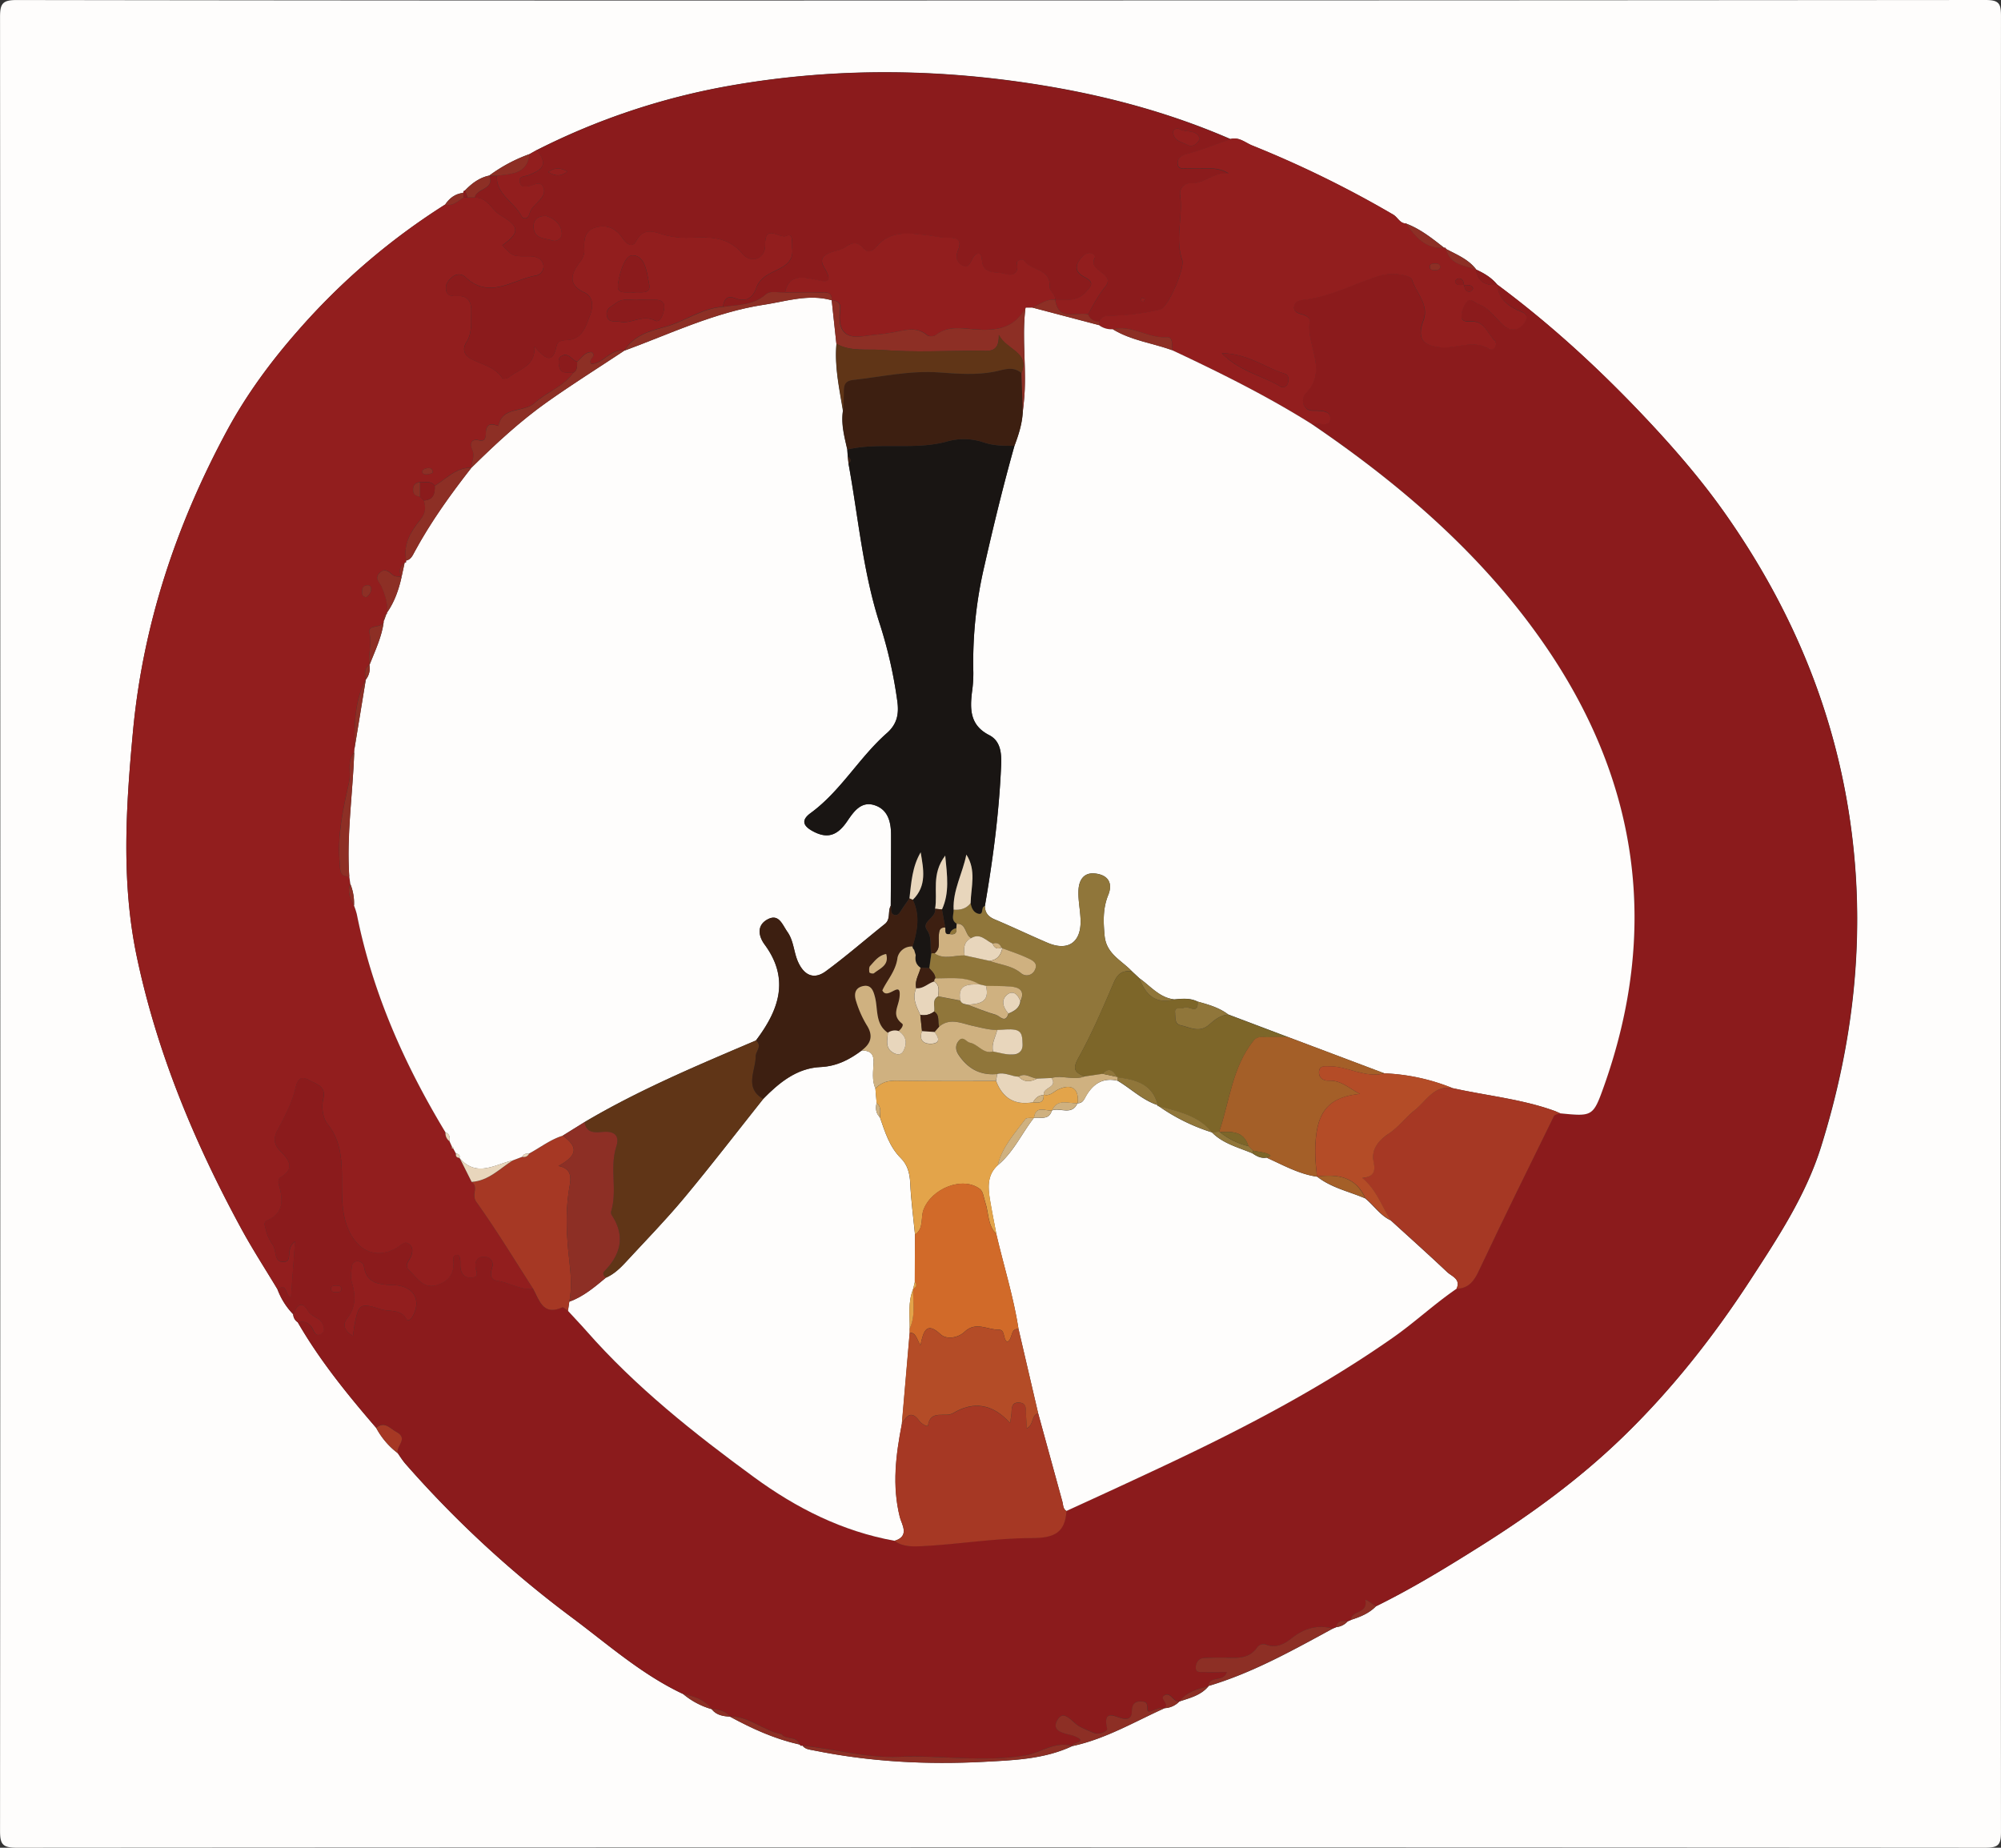 <svg id="Layer_1" data-name="Layer 1" xmlns="http://www.w3.org/2000/svg" viewBox="0 0 973.9 899.36"><rect x="0" y="0" width="973.9" height="899.36" fill="#333333" stroke="none"/><defs><style>.cls-1{fill:#fefdfc;}.cls-2{fill:#8b1b1c;}.cls-3{fill:#921e1e;}.cls-4{fill:#8d2f25;}.cls-5{fill:#a63824;}.cls-6{fill:#e8d6bc;}.cls-7{fill:#191513;}.cls-8{fill:#90763a;}.cls-9{fill:#7d6629;}.cls-10{fill:#3d1f11;}.cls-11{fill:#a45f28;}.cls-12{fill:#b44c27;}.cls-13{fill:#e3a44a;}.cls-14{fill:#d16a29;}.cls-15{fill:#cfb180;}.cls-16{fill:#603517;}</style></defs><title>stophatebadge</title><path class="cls-1" d="M501.1,52.76q239.79,0,479.58-.2c6.75,0,7.57,1.81,7.57,7.87q-.25,441.84,0,883.66c0,6.17-1,7.84-7.61,7.83q-479.13-.33-958.26,0c-6.94,0-8-1.88-8-8.31q.27-441.37,0-882.77c0-6.5,1.19-8.27,8.06-8.26Q261.76,52.94,501.1,52.76ZM239.86,146.45c-3.9.4-6.7,2.51-8.83,5.67a327,327,0,0,0-71.58,61.3c-13.34,15.17-25.25,31.37-34.75,49-24.59,45.7-40.76,94.12-45.61,146.14-3.45,36.9-5.84,73.62,2,110.32C91,565.56,109.18,609,131.82,650.66c5.45,10,11.7,19.63,17.58,29.43a35,35,0,0,0,7.67,12.18,4.86,4.86,0,0,0,2.24,3.92c10.72,18.6,24.19,35.15,38.14,51.36A37.61,37.61,0,0,0,208,759.92a60.69,60.69,0,0,0,3.57,5,523.49,523.49,0,0,0,80.93,74.82c17.64,13.13,34.18,27.92,54.35,37.38a37.45,37.45,0,0,0,14,7.4l-.14-.08c2.26,3,5.57,3.47,9,3.71l-.12-.06c10.79,5.89,21.91,10.94,34,13.62l.54.61.81-.09c1.4,1.85,3.59,1.94,5.55,2.34,27.31,5.56,54.93,7,82.69,5.55,14.64-.78,29.44-1.25,43.12-7.68l.56-.11c15.78-3.48,29.61-11.66,44.11-18.22l.29-.12a10.71,10.71,0,0,0,7.13-3.26l.07,0c5-1.7,10.24-2.89,13.9-7.17l.15-.34c21.55-6.4,41-17.34,60.6-28l1.66-.68a8.42,8.42,0,0,0,5.54-2.81l1.65-.72c4.46-1.44,8.78-3.15,12.14-6.63,18-8.87,35.08-19.33,52.06-30.05,24-15.18,46.89-31.93,67.34-51.63,23.89-23,44.42-49,62.51-76.71,13.53-20.75,27.34-41.57,34.78-65.47,15.49-49.71,21.43-100.41,14.86-152.38-7.22-57.24-28.65-108.76-61.69-155.65-11.41-16.2-24.33-31.16-37.92-45.63-22.49-23.94-46.5-46.09-72.88-65.66h0c-2.77-3.48-6.49-5.64-10.44-7.48l.12,0c-3.76-5-9.45-7.19-14.71-10l-.26-.53-.59,0c-5.81-4.55-11.57-9.19-18.59-11.83-3,0-4-3-6.23-4.31a521,521,0,0,0-68.59-33.64c-3.42-1.38-6.41-4.29-10.59-3.17-27.62-12-56.49-20.06-86.06-25.24-52.54-9.2-105.28-10-157.92-.7a336.94,336.94,0,0,0-93.59,31.24l-3.57,2A76.15,76.15,0,0,0,252.53,138h0c-4.82,1-8.55,3.82-11.88,7.27A1,1,0,0,0,239.86,146.45Z" transform="translate(-14.36 -52.56)"/><path class="cls-2" d="M157.07,692.27a35,35,0,0,1-7.67-12.18c5-3.78,3.61,3.79,6.59,3.62.61-8.47,1.24-17,1.95-26.87-4.92,3.31-.85,9.49-5.28,9.89-5.27.47-3.59-5.72-5.67-8.45a21,21,0,0,1-3.44-7.94c-.38-1.48-1-3,.78-3.8,8.3-3.58,7.74-10.09,5.81-17.08-.42-1.52-.57-3.15.85-4,7.3-4.39,3.73-8.61-.2-12.65-3.09-3.18-3.61-6.08-1.38-10.25,3.43-6.43,7-13.09,8.64-20.09,1.34-5.75,3.07-6.25,7.52-3.82,3.53,1.92,7.52,2.78,6.07,8.88-.87,3.68-.25,9.1,2,11.89,11.73,14.56,4.1,32.47,9.09,48.37,3.92,12.5,14,19,25.54,11.53,1.74-1.13,3.16-3,5.35-1.11,1.84,1.59,1.54,3.52.82,5.67s-3.76,4.29-.85,7.08c3.9,3.75,6.89,9.27,13.82,6.92,5.85-2,8.29-6.07,7.54-12.23-.13-1,.16-2.44,2.32-2.34,1.67,1.72.88,4.19,1.18,6.38.43,3.11,2.17,4.89,5.34,4.71,4.15-.23,2.28-2.94,2-5.14-.36-3.23,1.24-5.26,4.56-5a3.76,3.76,0,0,1,3.56,5c-.89,3.22-1.44,6.17,2.76,6.77,5.84.84,11,4.54,17.16,3.83,3,5.58,4.76,13.18,14.13,9,.57-.25,1.85,1.09,2.8,1.68,3,3.24,6,6.42,8.93,9.73,24,27.38,52.39,49.84,81.64,71.24,20.63,15.09,43,26.36,68.39,30.95,4,3.14,9.17,2.78,13.39,2.57,17.78-.88,35.5-3.93,53.24-3.94,10.56,0,16.34-2.22,17-13.15,17.14-7.84,34.26-15.72,51.31-23.78,37.42-17.67,73.82-36.89,107.79-60.72,10.63-7.46,20.06-16.34,30.76-23.64,6.15-.18,8.7-4.07,11.16-9.27,11.82-25.06,24.08-49.91,36.3-74.77.37-.77,2-.93,3-1.38,15.64,1.52,16,1.65,21.28-13.16,26.9-75.62,17.16-147.07-27.57-213-30.2-44.5-70.49-79.34-114.84-109.48,3.19-.73,8.75,1.93,9.17-2.07.45-4.33-4.1-4.36-8.51-4.32-4.67.05-6.15-5.54-3.32-8.49,10.94-11.38,0-23.48,1.85-35.05.27-1.69-1.89-2.79-3.7-3.3-2.05-.57-4.31-1.31-3.89-3.94.47-3,3.12-2.94,5.52-3.26,12.4-1.64,23.55-7.61,35.27-11.38,7.22-2.33,15.92-.44,16.56,1.65,2,6.45,8.45,12.15,5.61,19.8-3.22,8.7-.57,12.43,8.71,13.17,7.71.62,15.47-4,23.29.84,2,1.23,4.64-2.28,2.42-4.46-3.36-3.3-4.84-9.22-11.15-9-2,.08-4.87.22-4.77-2.54a12.29,12.29,0,0,1,2.69-7.21c1.59-1.81,3.58.55,5.43,1.25,5.25,2,8.14,6.49,11.93,10.1,3.49,3.33,7.81,3.17,10.65-1.06,3-4.54-1.85-5.19-4.17-6.39-5.06-2.63-8.68-6-9.07-12.05,26.38,19.57,50.39,41.72,72.88,65.66,13.59,14.47,26.51,29.43,37.92,45.63,33,46.89,54.47,98.41,61.69,155.65,6.57,52,.63,102.67-14.86,152.38C893.3,634.39,879.49,655.21,866,676c-18.09,27.75-38.62,53.71-62.51,76.71-20.45,19.7-43.29,36.45-67.34,51.63-17,10.72-34.05,21.18-52.06,30.05-1.82-1-5.39-4-5.14-2.75,1.29,6.49-7.06,4.72-7,9.38l-1.65.72c-2.42-.19-5-.62-5.54,2.81l-1.66.68c-7.62-2.06-14.08,0-20.19,4.86-3.34,2.67-7.43,4.85-12.18,3a3.79,3.79,0,0,0-4.63,1.6c-3.69,5-8.91,4.93-14.3,4.75-3.81-.14-7.65,0-11.46.15-2.46.12-3.68,2.08-3.91,4.13-.37,3.32,2.47,2.61,4.32,2.69,3.56.14,7.13,0,10.78,0-1.71,5.2-8.25,1.44-9,6.74l-.15.34c-5.33,1-10.37,2.64-13.9,7.17l-.07,0c-3.09.5-4.27-5.14-7.56-2.73-2.08,1.52,2.84,3.74.43,6l-.29.12c-3-1.11-7.93,3.33-8.1.62-.21-3.22-.24-3.88-3.16-4-3.68-.12-4.37,2.15-4.46,5.14-.07,2.57-1.46,3.7-4.06,3.26-4-.68-10.15-5.2-7.95,4.88.27,1.24-3.6,3-6.06,2.18A62.93,62.93,0,0,1,540,893c-3.5-1.64-7.61-8.73-10.82-3.53-4.09,6.62,5.26,6.91,8.08,8.08,7.79,3.23-2.7,3.17-.44,4.72l-.56.11c-8.43-2.5-15.19,3.29-22.86,4.58-20.44,3.45-40.95-.16-61.42.69-16,.67-31.37-3.79-47.08-5.48l-.81.09-.54-.61c-1.4-4.38-6.59-2.08-8.81-5l.39-.77-.42.74c-8.82-1.6-15.71-8.81-25.15-8.58l.13.06c-2.25-3-5.63-3.32-9-3.71l.14.08c-3.53-4.6-8.59-6.3-14-7.4-20.17-9.46-36.71-24.25-54.35-37.38a523.49,523.49,0,0,1-80.93-74.82c-1.34-1.53-2.39-3.31-3.57-5-1.27-3.34,5.4-7-.71-10.36-3.27-1.8-5.71-5.38-9.87-2-13.95-16.21-27.42-32.76-38.14-51.36,3.73-.91,6.09.64,7.6,4,.78,1.76,2.06,3,4,1.39,1.69-1.35,1.14-2.94.4-4.67-1.35-3.17-5.2-3.2-7-6.2C161.07,685.11,158.78,688.19,157.07,692.27Zm29.08,10.59c.34-2.4.49-3.82.76-5.22,2-10.58,2.79-11,12.84-7.81,4.25,1.36,9.63-.36,12.51,4.9.6,1.08,2.05.06,2.71-1.05,4.82-8,.92-15.09-8.51-15.57-6.78-.34-13.92-.23-15-9.64-.1-.78-1.57-1.79-2.56-2a2.69,2.69,0,0,0-3.2,2.33c-.36,2.58-.84,5.43-.11,7.81,1.92,6.27,2.13,12-2.13,17.48C181.16,697,181.47,700,186.15,702.86ZM180.59,680c-.18-1.67-1.42-1.68-2.56-1.68s-2.51.06-2.52,1.61,1.38,1.61,2.52,1.61S180.37,681.44,180.59,680Z" transform="translate(-14.36 -52.56)"/><path class="cls-3" d="M273.87,679.92c-6.15.71-11.32-3-17.16-3.83-4.2-.6-3.65-3.55-2.76-6.77a3.76,3.76,0,0,0-3.56-5c-3.32-.28-4.92,1.75-4.56,5,.24,2.2,2.11,4.91-2,5.14-3.17.18-4.91-1.6-5.34-4.71-.3-2.19.49-4.66-1.18-6.38-2.16-.1-2.45,1.33-2.32,2.34.75,6.16-1.69,10.24-7.54,12.23-6.93,2.35-9.92-3.17-13.82-6.92-2.91-2.79.09-4.84.85-7.08s1-4.08-.82-5.67c-2.19-1.9-3.61,0-5.35,1.11-11.5,7.46-21.62,1-25.54-11.53-5-15.9,2.64-33.81-9.09-48.37-2.25-2.79-2.87-8.21-2-11.89,1.45-6.1-2.54-7-6.07-8.88-4.45-2.43-6.18-1.93-7.52,3.82-1.63,7-5.21,13.66-8.64,20.09-2.23,4.17-1.71,7.07,1.38,10.25,3.93,4,7.5,8.26.2,12.65-1.42.85-1.27,2.48-.85,4,1.93,7,2.49,13.5-5.81,17.08-1.76.76-1.16,2.32-.78,3.8a21,21,0,0,0,3.44,7.94c2.08,2.73.4,8.92,5.67,8.45,4.43-.4.36-6.58,5.28-9.89-.71,9.83-1.34,18.4-1.95,26.87-3,.17-1.56-7.4-6.59-3.62-5.88-9.8-12.13-19.4-17.58-29.43C109.18,609,91,565.56,81.07,518.91c-7.82-36.7-5.43-73.42-2-110.32,4.85-52,21-100.44,45.61-146.14,9.5-17.66,21.41-33.86,34.75-49A327,327,0,0,1,231,152.12c3.83,1,6.25-1.77,9.07-3.44h5.33c6.28-.12,8.22,6.08,12.62,8.67,9.28,5.47,9.47,8.36.8,14.59,5.16,5.46,5.16,5.4,12.71,5.32,3,0,6.19.58,7.21,3.9a4.52,4.52,0,0,1-3.45,5.51c-11.35,1.83-22.58,11.87-34.31.84a4.66,4.66,0,0,0-6.51-.09c-1.89,1.57-3.36,3.36-3.05,6,.4,3.36,3,3.25,5.34,3.18,5.6-.17,7.11,3,6.94,7.9s.57,10.09-2.37,14.66c-2,3.07-1.12,6.1,1.69,7.72,5.39,3.12,12.15,3.92,15.87,9.85.23.36,2.44,0,3.2-.59,4.86-4,12.85-5.12,12.4-14.9,4.76,5.24,8.7,9.41,10.76-.38.66-3.14,4.16-2.55,6.76-3,6.21-1.15,7.73-7.33,9.44-11.64.82-2.08,3-8.77-2.81-11.4-7.72-3.52-6.56-8.8-2.36-14.28,1.52-2,2.6-3.91,2.46-6.42-.28-4.67.09-9.25,5.42-10.85s9.94.33,13.06,5c1.89,2.84,4.75,5.29,6.75,1.59,3.42-6.33,7.92-4.84,12.71-3.3a40.19,40.19,0,0,0,14,1.65c9.16-.32,17.82-.62,24.9,7.7,4.41,5.19,11.29,2.57,11.17-4.14-.2-10.77,7.13-2.8,10.4-4.45,3.45-1.75,2.56,3.88,2.81,6.47.69,6.94-5.24,9-9.66,11.24-3.73,1.86-6.5,3.86-7.85,7.66-1.83,5.14-5.17,7-10.34,5-4.06-1.52-5.37.72-5.86,4.17-10.53.64-19,7.43-29,10-6.61,1.7-14.7,4.13-19,11.27l-.13.06c-6.59-1-10.24,6.33-16,6.48-1.89-2.56,2.94-3.57.23-5.75-3.46-.07-4.89,2.89-7.1,4.69-2.59-.83-4.2-4.76-7.64-2.74-1.71,1-1.4,3.12-1.13,4.81.7,4.4,4.32,2.84,7,3.24-4.91,6.8-13.07,9.48-18.95,14.76-5.4,4.86-15.7,1.44-17.55,11.17l-1.71-.5c-3.22-.86-4.26.8-4.41,3.69-.11,2,.06,4.51-3.24,3.82-4.82-1-4.33,2.51-3.33,4.73,1.44,3.2-.57,5.75-.48,8.6h0c-7.48-.17-12.15,5.36-17.84,8.82-1.88-2.62-4.68-1.55-7.16-1.76-2.44.2-3.52,1.53-3.36,3.95.13,2.14,1.5,2.87,3.37,3.07l1.85,1.85c1,3.4,1,6.08-1.7,9.37-4.52,5.57-8.53,11.88-6.86,19.84v.85l-.79.28c-2.22,1.89-3.17,4.05-1.47,6.78l0,.11c-1.4-.24-3.14-.05-4.12-.83-2.13-1.68-4-3.76-6.62-1.11s0,4.35,1,6.68c1.73,3.88,3.08,8.09,2.69,12.54l.15.43-.43.15c-1.32.86-1.5,2.14-1.31,3.56l0,.06c-.63,4.08-8.06,1-7,5.95,1.17,5.3-.74,10.32-.06,15.46l0-.09c-3,1.8-1.91,4.63-1.82,7.21l.06-.13c-5.56,10.61-5.54,22.13-5.51,33.65l-.13,1.9c-3.7,4.27-1.42,9.62-2.49,14.43-2.86,12.87-5.83,25.82-4.57,39.23.31,3.29-.33,6.83,4.65,6.69l.52,3.63c-1.63,3.88,0,7.2,1.79,10.5a35.57,35.57,0,0,1,1.36,4.17c7.62,38.15,23.14,73.08,43.15,106.19a4.85,4.85,0,0,0,2,4.41l1.2,2.65-.19.68.74.11,1.35,2.5c-.34,1.44.39,2,1.71,2.14l.13.15q2.9,5.77,5.77,11.55c3.58,2.42-.27,6.13,2.25,9.66C256,651.24,264.73,665.72,273.87,679.92ZM325.3,198.47c-3.33.45-7.67-1.22-11.29,1.7-2,1.59-5,2.55-4.31,6,.77,3.82,4,2.47,6.4,3,5.66,1.22,10.84-3.72,17-.56,2.64,1.34,4.27-3.27,4.52-6.23.27-3.13-1.94-3.91-4.62-3.88C330.69,198.49,328.33,198.47,325.3,198.47Zm-2.58-3.5c3-.7,8.72,1.45,7.58-4.23-1.07-5.34-1.79-13.84-8.12-13.9-3.74,0-6.22,8.52-7,13.8C314.25,196.49,319.66,194.29,322.72,195Zm-130,148.24c1.4-1.09,2.46-2.49,2.26-4.34-.16-1.45-1.38-1.69-2.6-1.33-1.77.51-1.83,2-1.77,3.49A2,2,0,0,0,192.7,343.21Zm32.18-60.47c.19-2.2-1.14-2.42-2.18-2.34s-2.47.59-2.71,1.27c-.53,1.56,1,1.8,2.11,1.8A10.51,10.51,0,0,0,224.88,282.74Z" transform="translate(-14.36 -52.56)"/><path class="cls-2" d="M366.27,201.93c.49-3.45,1.8-5.69,5.86-4.17,5.17,1.93,8.51.11,10.34-5,1.35-3.8,4.12-5.8,7.85-7.66,4.42-2.21,10.35-4.3,9.66-11.24-.25-2.59.64-8.22-2.81-6.47-3.27,1.65-10.6-6.32-10.4,4.45.12,6.71-6.76,9.33-11.17,4.14-7.08-8.32-15.74-8-24.9-7.7a40.19,40.19,0,0,1-14-1.65c-4.79-1.54-9.29-3-12.71,3.3-2,3.7-4.86,1.25-6.75-1.59-3.12-4.7-7.63-6.65-13.06-5s-5.7,6.18-5.42,10.85c.14,2.51-.94,4.44-2.46,6.42-4.2,5.48-5.36,10.76,2.36,14.28,5.79,2.63,3.63,9.32,2.81,11.4-1.71,4.31-3.23,10.49-9.44,11.64-2.6.48-6.1-.11-6.76,3-2.06,9.79-6,5.62-10.76.38.45,9.78-7.54,10.87-12.4,14.9-.76.64-3,.95-3.2.59-3.72-5.93-10.48-6.73-15.87-9.85-2.81-1.62-3.66-4.65-1.69-7.72,2.94-4.57,2.19-9.66,2.37-14.66s-1.34-8.07-6.94-7.9c-2.34.07-4.94.18-5.34-3.18-.31-2.68,1.16-4.47,3.05-6a4.66,4.66,0,0,1,6.51.09c11.73,11,23,1,34.31-.84a4.52,4.52,0,0,0,3.45-5.51c-1-3.32-4.17-3.93-7.21-3.9-7.55.08-7.55.14-12.71-5.32,8.67-6.23,8.48-9.12-.8-14.59-4.4-2.59-6.34-8.79-12.62-8.67.78-4.62,9.8-3.77,7.1-10.69h0l3.64.12c-.38,9.17,8.5,12.74,12,19.6.89,1.75,3.19,1.48,3.83-.93.73-2.76,2.75-4.46,4.59-6.33s3.51-4.36,2.05-7.06c-1.6-3-4-.8-6.2-.41-2,.36-4.49,1-5.08-1.78-.66-3.1,2.17-2.64,4-3.31,8.27-3.09,9.23-6,4.31-12.33a336.94,336.94,0,0,1,93.59-31.24c52.64-9.33,105.38-8.5,157.92.7,29.57,5.18,58.44,13.2,86.06,25.24-6.79,2.38-13.49,5.12-20.43,7-3,.8-5.37,1.91-5.31,4.77.06,3.57,3.45,2.18,5.54,2.44,6.35.77,13.06-1.44,19.33,2.56-7-1.12-11.74,5.08-18.45,4.72a5.05,5.05,0,0,0-5.21,5.93c1.48,10.46-2.53,21,1,31.43,1.41,4.08-6.94,23.27-10.67,24.11a115.67,115.67,0,0,1-22.5,3c-3.24.08-5.7-.34-7.32,2.85a5.38,5.38,0,0,1-5.33-3.49c2.59-4.5,4.84-9.13,8.22-13.21,5.74-6.93-8.54-7.46-4.94-14.23.61-1.14-1.11-2.6-2.85-2.39a4.64,4.64,0,0,0-2.37,1c-3.93,3.48-5.56,7.69,0,10.54,5.3,2.74,3.63,4.4.7,7.6-4.26,4.67-9.55,3.42-14.68,3.59.19-2.63-2.89-4.27-2.75-6.28.65-9.13-9.3-7.7-12.49-12.94-.43-.7-3.67-.23-3.39,1.39.94,5.51-2.41,6.34-6,5.17-4.1-1.33-10.68.86-11.11-7.06-.22-4.06-2.81-3.23-4.42-.63-1.36,2.2-1.75,5.59-5.47,3.41-2.77-1.62-2.79-4.49-1.73-7.07,2.11-5.15-.32-6.36-4.83-6.19-3.25.11-6.41-.84-9.57-1.17-9-.94-18.43-2.84-25.43,5.68-1.64,2-3.85,3.24-6,.79-2.9-3.37-5.43-3.3-9-.74-3,2.16-7.5,1.73-10.37,4.5-1.4,1.35-1.21,3.25-.2,4.91,6,9.79-.34,7.16-5.88,6-5.86-1.18-11.47-1.08-12.88,6.68-3.19.26-7-1.24-9.49,1C380.9,201.28,373.41,200.81,366.27,201.93Zm-86.21-44.27c-4,.06-6.13,1.73-6,5.37.2,5.86,5.43,5.45,9,6.57a3.55,3.55,0,0,0,4.66-3.86C287.23,161.21,283.82,158.84,280.06,157.66ZM598.33,120c-1.74-4.69-6.65-2.76-9.75-4.56-1.26-.74-3.43-.07-3.25,1.73.43,4.19,4.72,4.68,7.5,6.15C594.54,124.21,597.31,122.69,598.33,120ZM290.52,136c-2.84-1.5-5.69-2.39-9.37.29C284.86,138.63,287.68,138.33,290.52,136Zm279.59,61.38c-.22.49-.43,1-.64,1.47.49.21,1.09.69,1.45.56s.45-.91.66-1.4Z" transform="translate(-14.36 -52.56)"/><path class="cls-3" d="M549.26,209c1.62-3.18,4.08-2.76,7.32-2.84a115.67,115.67,0,0,0,22.5-3c3.73-.84,12.08-20,10.67-24.11-3.58-10.42.43-21-1-31.43a5.05,5.05,0,0,1,5.21-5.93c6.71.36,11.46-5.84,18.45-4.72-6.27-4-13-1.79-19.33-2.56-2.09-.26-5.48,1.13-5.54-2.44-.06-2.86,2.31-4,5.31-4.77,6.94-1.87,13.64-4.61,20.43-7,4.18-1.12,7.17,1.79,10.59,3.17a521,521,0,0,1,68.59,33.64c2.22,1.31,3.19,4.32,6.22,4.31,4.56,6.52,9.51,12.44,18.6,11.83l.59,0,.26.53c1.92,7.71,8.83,8.1,14.71,10l-.12,0c.84,6.19,4.78,8,10.44,7.48h0c.39,6,4,9.42,9.07,12.05,2.32,1.2,7.22,1.85,4.17,6.39-2.84,4.23-7.16,4.39-10.65,1.06-3.79-3.61-6.68-8.1-11.93-10.1-1.85-.7-3.84-3.06-5.43-1.25a12.29,12.29,0,0,0-2.69,7.21c-.1,2.76,2.75,2.62,4.77,2.54,6.31-.26,7.79,5.66,11.15,9,2.22,2.18-.44,5.69-2.42,4.46-7.82-4.85-15.58-.22-23.29-.84-9.28-.74-11.93-4.47-8.71-13.17,2.84-7.65-3.61-13.35-5.61-19.8-.64-2.09-9.34-4-16.56-1.65-11.72,3.77-22.87,9.74-35.27,11.38-2.4.32-5.05.29-5.52,3.26-.42,2.63,1.84,3.37,3.89,3.94,1.81.51,4,1.61,3.7,3.3-1.83,11.57,9.09,23.67-1.85,35.05-2.83,2.95-1.35,8.54,3.32,8.49,4.41,0,9,0,8.51,4.32-.42,4-6,1.34-9.18,2.07-21.69-13.63-44.6-25-67.75-35.83-.3-2.43.75-6.56-2.68-6.33-9.11.61-17-6.2-26.19-3.86a10.06,10.06,0,0,1-6.72-2A11.62,11.62,0,0,0,549.26,209Zm177.68-17.71c-.26-1.78-.69-3.52-3-3.14-.54.09-1.47,1.26-1.34,1.6.8,2.09,2.79,1.33,4.37,1.55.27,1.79.69,3.53,3,3.15.55-.09,1.48-1.26,1.35-1.6C730.52,190.8,728.53,191.56,726.94,191.33ZM609,224.5c8.86,9,19.83,10.88,28.75,16.31,1.11.68,3-.13,3.45-1.84s.51-3.86-1.5-4.47C630,231.51,621.71,224.61,609,224.5Zm106.31-42.05c-.21-1.56-1.42-1.61-2.55-1.6s-2.51.05-2.52,1.6,1.38,1.59,2.51,1.6S715.12,184,715.35,182.45Z" transform="translate(-14.36 -52.56)"/><path class="cls-4" d="M602.46,873.16c.78-5.3,7.32-1.54,9-6.74-3.65,0-7.22.1-10.78,0-1.85-.08-4.69.63-4.32-2.69.23-2.05,1.45-4,3.91-4.13,3.81-.19,7.65-.29,11.46-.15,5.39.18,10.61.28,14.3-4.75a3.79,3.79,0,0,1,4.63-1.6c4.75,1.84,8.84-.34,12.18-3,6.11-4.88,12.57-6.92,20.19-4.86C643.46,855.82,624,866.76,602.46,873.16Z" transform="translate(-14.36 -52.56)"/><path class="cls-3" d="M275.66,125.56c4.92,6.35,4,9.24-4.31,12.33-1.82.67-4.65.21-4,3.31.59,2.82,3.12,2.14,5.08,1.78,2.16-.39,4.6-2.55,6.2.41,1.46,2.7-.08,5-2.05,7.06s-3.86,3.57-4.59,6.33c-.64,2.41-2.94,2.68-3.83.93-3.5-6.86-12.38-10.43-12-19.6,7-1,14.81-.67,15.92-10.53Z" transform="translate(-14.36 -52.56)"/><path class="cls-4" d="M404.89,902.2c15.71,1.69,31.12,6.15,47.08,5.48,20.47-.85,41,2.76,61.42-.69,7.67-1.29,14.43-7.08,22.86-4.58-13.68,6.43-28.48,6.9-43.12,7.68-27.76,1.48-55.38,0-82.69-5.55C408.48,904.14,406.29,904.05,404.89,902.2Z" transform="translate(-14.36 -52.56)"/><path class="cls-4" d="M536.81,902.3c-2.26-1.55,8.23-1.49.44-4.72-2.82-1.17-12.17-1.46-8.08-8.08,3.21-5.2,7.32,1.89,10.82,3.53a62.93,62.93,0,0,0,7.14,3.15c2.46.81,6.33-.94,6.06-2.18-2.2-10.08,4-5.56,7.95-4.88,2.6.44,4-.69,4.06-3.26.09-3,.78-5.26,4.46-5.14,2.92.1,3,.76,3.16,4,.17,2.71,5.1-1.73,8.1-.62C566.42,890.64,552.59,898.82,536.81,902.3Z" transform="translate(-14.36 -52.56)"/><path class="cls-3" d="M157.07,692.27c1.71-4.08,4-7.16,7.3-1.54,1.76,3,5.61,3,7,6.2.74,1.73,1.29,3.32-.4,4.67-2,1.57-3.24.37-4-1.39-1.51-3.38-3.87-4.93-7.6-4A4.86,4.86,0,0,1,157.07,692.27Z" transform="translate(-14.36 -52.56)"/><path class="cls-4" d="M394.73,896.67c2.22,2.93,7.41.63,8.81,5-12.08-2.68-23.2-7.73-34-13.62,9.44-.23,16.33,7,25.15,8.58Z" transform="translate(-14.36 -52.56)"/><path class="cls-5" d="M197.45,747.55c4.16-3.36,6.6.22,9.87,2,6.11,3.38-.56,7,.71,10.36A37.74,37.74,0,0,1,197.45,747.55Z" transform="translate(-14.36 -52.56)"/><path class="cls-4" d="M272.09,127.58c-1.11,9.86-8.94,9.56-15.92,10.53l-3.64-.12A76.15,76.15,0,0,1,272.09,127.58Z" transform="translate(-14.36 -52.56)"/><path class="cls-4" d="M717.23,173.21c-9.09.61-14-5.31-18.6-11.83C705.66,164,711.42,168.66,717.23,173.21Z" transform="translate(-14.36 -52.56)"/><path class="cls-4" d="M252.53,138c2.7,6.92-6.32,6.07-7.1,10.69H242l-1.32-3.42C244,141.81,247.71,139,252.53,138Z" transform="translate(-14.36 -52.56)"/><path class="cls-4" d="M732.79,183.72c-5.88-1.9-12.79-2.29-14.71-10C723.34,176.53,729,178.69,732.79,183.72Z" transform="translate(-14.36 -52.56)"/><path class="cls-4" d="M671.91,841c-.06-4.66,8.29-2.89,7-9.38-.25-1.27,3.32,1.73,5.14,2.75C680.69,837.83,676.37,839.54,671.91,841Z" transform="translate(-14.36 -52.56)"/><path class="cls-4" d="M588.41,880.67c3.53-4.53,8.57-6.12,13.9-7.17C598.65,877.78,593.39,879,588.41,880.67Z" transform="translate(-14.36 -52.56)"/><path class="cls-2" d="M743.11,191.18c-5.66.56-9.6-1.29-10.44-7.48C736.62,185.54,740.34,187.7,743.11,191.18Z" transform="translate(-14.36 -52.56)"/><path class="cls-4" d="M346.88,877.09c5.38,1.1,10.44,2.8,14,7.4A37.45,37.45,0,0,1,346.88,877.09Z" transform="translate(-14.36 -52.56)"/><path class="cls-4" d="M581.21,884c2.41-2.26-2.51-4.48-.43-6,3.29-2.41,4.47,3.23,7.56,2.73A10.67,10.67,0,0,1,581.21,884Z" transform="translate(-14.36 -52.56)"/><path class="cls-4" d="M240.1,148.68c-2.82,1.67-5.24,4.44-9.07,3.44,2.13-3.16,4.93-5.27,8.83-5.67Z" transform="translate(-14.36 -52.56)"/><path class="cls-4" d="M360.71,884.41c3.34.39,6.72.68,9,3.71C366.28,887.88,363,887.42,360.71,884.41Z" transform="translate(-14.36 -52.56)"/><path class="cls-4" d="M664.72,844.51c.58-3.43,3.12-3,5.54-2.81A8.42,8.42,0,0,1,664.72,844.51Z" transform="translate(-14.36 -52.56)"/><path class="cls-2" d="M240.1,148.68l-.24-2.23a1,1,0,0,1,.79-1.19l1.32,3.42Z" transform="translate(-14.36 -52.56)"/><path class="cls-1" d="M549.24,210.81a10.06,10.06,0,0,0,6.72,2c8.9,5.46,19.28,6.7,28.87,10.19,23.15,10.87,46.06,22.2,67.75,35.83,44.36,30.14,84.65,65,114.85,109.48,44.73,65.9,54.47,137.35,27.57,213-5.27,14.81-5.64,14.68-21.28,13.16-1.06-.45-2.1-1-3.19-1.35-16-5.69-32.83-7.26-49.24-10.92A98.59,98.59,0,0,0,688.14,575l-46.88-17.68-29.13-11c-4.42-3.35-9.64-4.82-14.87-6.25-3.65-1.84-7.51-1.43-11.36-1.07-7.25-.84-11.57-6.49-17-10.3l-3.66-3.41c-5-5.28-12.45-8.43-13.27-17.3-.63-6.82-.9-13.24,1.77-19.81,2.27-5.57.17-9.72-6.32-10.46-5.71-.66-7.86,3.35-8.14,7.83-.3,4.93.9,9.94,1,14.92.31,10.77-6.12,15.19-16,11-8.64-3.68-17.12-7.76-25.78-11.4-3.11-1.31-4.73-3.19-4.8-6.49,3.95-22.69,6.95-45.48,7.92-68.52.24-5.9-.22-11.85-5.85-14.73-9.27-4.75-9.38-12.41-8.34-20.93a62,62,0,0,0,.66-9.7,204.47,204.47,0,0,1,5.36-51.61c4.44-19.54,9.2-39.2,14.66-58.59,2-5.35,3.75-10.76,4-16.53.2-1.72.43-3.45.6-5.17,1.56-15.17-1.17-30.41.78-45.57h3.25Z" transform="translate(-14.36 -52.56)"/><path class="cls-1" d="M723.25,679.87c-10.7,7.3-20.13,16.18-30.76,23.64-34,23.83-70.37,43-107.79,60.72-17.05,8.06-34.17,15.94-51.31,23.78-1.74-1.09-1.54-3-2-4.65l-11.76-42.88q-4.77-20.52-9.55-41c-2.42-15.67-7.22-30.79-10.8-46.19-1-5.45-2.14-10.89-3.05-16.36-1-6.18-1.58-12.32,3.7-17.17,7.66-6.29,11.65-15.39,17.56-23l.1-.06c3.21-.44,7.31,1.25,8.71-3.6l0,0c4-1.59,9.65,2.61,12.44-3.45l.11-.09c2.6.06,3.26-2.15,4.26-3.82,3.46-5.82,8.23-8.75,15.16-7.14,6.59,3.88,12.13,9.49,19.61,11.9l-.06.45.45,0a93.42,93.42,0,0,0,25.93,12.79h0c5.47,5.57,12.92,7.31,19.76,10.23,2.06,1.42,4.21,2.55,6.84,2.07,8,3.59,15.69,8,24.56,9.28h.08c6.92,5.45,15.51,7.19,23.37,10.57,4.24,3.46,7.27,8.31,12.43,10.7,9.19,8.38,18.47,16.67,27.51,25.22C721,673.84,725.47,675.15,723.25,679.87Z" transform="translate(-14.36 -52.56)"/><path class="cls-1" d="M449.76,802.53c-25.39-4.59-47.76-15.86-68.39-30.95-29.25-21.4-57.59-43.86-81.64-71.24-2.9-3.31-6-6.49-8.93-9.73.22-1.49.43-3,.65-4.47,6.86-2.46,12.29-7.1,17.77-11.66,3.87-1.68,6.87-4.52,9.66-7.54,9.56-10.38,19.44-20.5,28.47-31.32,13.15-15.78,25.68-32.09,38.47-48.17,7.77-7.94,16.35-15,27.87-15.53,7.93-.39,14.1-3.6,20.07-8.08,3.67.08,5.91,1.2,5.79,5.62s-.93,8.74.89,12.94c.2,2.34.39,4.68.59,7-.64,2.58-.41,5,1.58,7,2.49,7.11,4.61,14.35,10.23,19.93,3.19,3.17,4.29,7.28,4.51,11.93.39,8.43,1.52,16.82,2.34,25.22q0,11.53-.07,23.07c-.27,1.14-.55,2.27-.83,3.41l0,.12c-2.57,6.2-1.57,12.71-1.65,19.13l0,2q-1.9,22.2-3.82,44.4c-2.91,15-4.83,30-1,45.36C453.14,794.4,457.37,800.27,449.76,802.53Z" transform="translate(-14.36 -52.56)"/><path class="cls-5" d="M723.25,679.87c2.22-4.72-2.25-6-4.48-8.14-9-8.55-18.32-16.84-27.5-25.22-4.48-6.58-6.77-14.59-13.93-20.6,5.85-.52,6.41-3.33,5.45-8.13-1.16-5.77,2.58-10.24,7.11-13.2,5-3.28,8.49-8.1,13-11.69,5.55-4.39,9.31-12.23,18.35-10.71,16.41,3.66,33.28,5.23,49.24,10.92,1.09.38,2.13.9,3.19,1.35-1,.45-2.64.61-3,1.38-12.22,24.86-24.48,49.71-36.3,74.77C732,675.8,729.4,679.69,723.25,679.87Z" transform="translate(-14.36 -52.56)"/><path class="cls-5" d="M449.76,802.53c7.61-2.26,3.38-8.13,2.52-11.54-3.85-15.33-1.93-30.31,1-45.36,2.32-3.9,4.73-6.72,8.6-1.33,1,1.33,4,3.1,4.13,2.17,1.27-8.07,8.33-3.7,12.2-6,10.05-6,19.39-4.52,27.76,4.76.32-2,.56-3.14.67-4.28.24-2.58-.32-5.82,3.73-5.64s3.18,3.46,3.37,6c.16,2.1.25,4.2.38,6.55,3.66-1.88,2-6.36,5.54-7.33l11.76,42.88c.45,1.64.25,3.56,2,4.65-.66,10.93-6.44,13.14-17,13.15-17.74,0-35.46,3.06-53.24,3.94C458.93,805.31,453.76,805.67,449.76,802.53Z" transform="translate(-14.36 -52.56)"/><path class="cls-5" d="M291.45,686.14c-.22,1.49-.43,3-.65,4.47-.95-.59-2.23-1.93-2.8-1.68-9.37,4.17-11.09-3.43-14.13-9-9.14-14.2-17.89-28.68-27.71-42.39-2.52-3.53,1.33-7.24-2.25-9.66,8.25-.55,13.68-6.49,20.11-10.52l4.55-1.74a2.73,2.73,0,0,0,3.29-1.55c5.46-2.92,10.38-6.86,16.4-8.72,7.54,5.46,7.29,9.54-2.09,14.74,7,1.38,6,6.41,5.32,10.46-1.66,9.61-1.54,19-.72,28.75C291.52,668.15,293.24,677.15,291.45,686.14Z" transform="translate(-14.36 -52.56)"/><path class="cls-3" d="M186.15,702.86c-4.68-2.83-5-5.83-2.72-8.77,4.26-5.51,4-11.21,2.13-17.48-.73-2.38-.25-5.23.11-7.81a2.69,2.69,0,0,1,3.2-2.33c1,.21,2.46,1.22,2.56,2,1.11,9.41,8.25,9.3,15,9.64,9.43.48,13.33,7.54,8.51,15.57-.66,1.11-2.11,2.13-2.71,1.05-2.88-5.26-8.26-3.54-12.51-4.9-10.05-3.22-10.82-2.77-12.84,7.81C186.64,699,186.49,700.46,186.15,702.86Z" transform="translate(-14.36 -52.56)"/><path class="cls-3" d="M180.59,680c-.22,1.47-1.42,1.55-2.56,1.54s-2.53,0-2.52-1.61,1.38-1.61,2.52-1.61S180.41,678.3,180.59,680Z" transform="translate(-14.36 -52.56)"/><path class="cls-4" d="M394.7,896.64l.42-.74-.39.77Z" transform="translate(-14.36 -52.56)"/><path class="cls-1" d="M268.57,615.61,264,617.35c-8.72,2-17.62,8.44-25.88-1l-.13-.15c.34-1.44-.44-2-1.71-2.14l-1.35-2.5v-.59l-.56-.2-1.2-2.65c.23-1.89.07-3.59-2-4.41-20-33.11-35.53-68-43.15-106.19a35.57,35.57,0,0,0-1.36-4.17,25,25,0,0,0-1.79-10.5l-.52-3.63c-1.4-20.2,1.7-40.23,2.41-60.35l.13-1.9q2.76-16.81,5.51-33.65l-.06.13a8.92,8.92,0,0,0,1.82-7.21l0,.09c2.75-7,6.1-13.81,7-21.41l0-.06c.44-1.19.87-2.38,1.31-3.56l.43-.15-.15-.43c3.65-5.23,5.67-11.12,7.05-17.28l0-.11,1.47-6.78.79-.28v-.85c2.32-.52,3.13-2.5,4.1-4.3,7.86-14.52,17.45-27.87,27.6-40.84h0c11.67-11.52,23.69-22.69,37.09-32.17,12.19-8.62,24.85-16.58,37.3-24.83l.13-.06c22.35-8.19,44-18.67,67.78-22.3,10.92-1.67,21.82-5.39,33.11-2.2l0,.05,2.28,21.13c-1,11.08,1.42,21.83,3.15,32.65-1,6.46.72,12.62,2.12,18.82l.24,3.47.38,3.48c4.79,26.2,7,52.93,15.35,78.39a219.78,219.78,0,0,1,8.37,37c.91,6.29,0,11.29-5.1,15.75-13.48,11.86-22.37,28.12-37.07,38.88-5,3.65-3.44,6.48,1.39,9,7.23,3.78,11.92,1.51,16.34-4.92,3-4.37,6.65-10.09,13.37-7.92,6.55,2.11,8,8.15,8.05,14.36,0,11.5-.09,23-.15,34.52-1.61,2.76.11,6.53-2.91,8.94-9.59,7.66-18.86,15.75-28.74,23-5.56,4.07-10.33,2.22-13.38-4.32-2.25-4.81-2.11-10.35-5.31-14.88-2.53-3.58-4.18-9.05-9.75-6-5.16,2.86-4.42,8-1.3,12.22,12.41,16.87,6.85,32-4.24,46.65-28.38,12.1-56.85,24-83.47,39.78l-10.58,6.58c-6,1.86-10.95,5.8-16.41,8.72C270.47,614,269.22,614.15,268.57,615.61Z" transform="translate(-14.36 -52.56)"/><path class="cls-4" d="M318.17,223.26c-12.45,8.25-25.11,16.21-37.3,24.83-13.4,9.48-25.42,20.65-37.09,32.17-.09-2.85,1.92-5.4.48-8.6-1-2.22-1.49-5.74,3.33-4.73,3.3.69,3.13-1.79,3.24-3.82.15-2.89,1.19-4.55,4.41-3.69l1.71.5c1.85-9.73,12.15-6.31,17.55-11.17,5.88-5.28,14-8,18.95-14.76,2.09-1.26,1.73-3.36,1.81-5.31,2.21-1.8,3.64-4.76,7.1-4.69,2.71,2.18-2.12,3.19-.23,5.75C307.93,229.59,311.58,222.26,318.17,223.26Z" transform="translate(-14.36 -52.56)"/><path class="cls-4" d="M419.19,198.7c-11.29-3.19-22.19.53-33.11,2.2-23.8,3.63-45.43,14.11-67.78,22.3,4.26-7.14,12.35-9.57,19-11.27,10.05-2.57,18.48-9.36,29-10,7.14-1.12,14.63-.65,20.7-6,2.53-2.23,6.3-.73,9.49-1,5.55,0,11.11-.12,16.65,0C415.8,195,419.33,194,419.19,198.7Z" transform="translate(-14.36 -52.56)"/><path class="cls-4" d="M243.79,280.25c-10.15,13-19.74,26.32-27.6,40.84-1,1.8-1.78,3.78-4.1,4.3-1.67-8,2.34-14.27,6.86-19.84,2.66-3.29,2.66-6,1.7-9.37,4.57-.28,5.46-3.3,5.3-7.11C231.64,285.61,236.31,280.08,243.79,280.25Z" transform="translate(-14.36 -52.56)"/><path class="cls-2" d="M325.3,198.47c3,0,5.39,0,7.74,0,2.68,0,4.89.75,4.62,3.88-.25,3-1.88,7.57-4.52,6.23-6.2-3.16-11.38,1.78-17,.56-2.4-.51-5.63.84-6.4-3-.68-3.44,2.34-4.4,4.31-6C317.63,197.25,322,198.92,325.3,198.47Z" transform="translate(-14.36 -52.56)"/><path class="cls-4" d="M186.77,418.84C186.06,439,183,459,184.36,479.19c-5,.14-4.34-3.4-4.65-6.69-1.26-13.41,1.71-26.36,4.57-39.23C185.35,428.46,183.07,423.11,186.77,418.84Z" transform="translate(-14.36 -52.56)"/><path class="cls-2" d="M322.72,195c-3.06-.68-8.47,1.52-7.57-4.33.81-5.28,3.29-13.83,7-13.8,6.33.06,7.05,8.56,8.12,13.9C331.44,196.42,325.76,194.27,322.72,195Z" transform="translate(-14.36 -52.56)"/><path class="cls-4" d="M209.81,333.41c-1.38,6.16-3.4,12-7.05,17.28.39-4.45-1-8.66-2.69-12.54-1-2.33-3.61-4-1-6.68s4.49-.57,6.62,1.11C206.67,333.36,208.41,333.17,209.81,333.41Z" transform="translate(-14.36 -52.56)"/><path class="cls-6" d="M238.14,616.32c8.26,9.47,17.16,3,25.88,1-6.43,4-11.86,10-20.11,10.52Q241,622.1,238.14,616.32Z" transform="translate(-14.36 -52.56)"/><path class="cls-4" d="M201.15,354.89c-.92,7.6-4.27,14.41-7,21.41-.68-5.14,1.23-10.16.06-15.46C193.09,355.87,200.52,359,201.15,354.89Z" transform="translate(-14.36 -52.56)"/><path class="cls-4" d="M192.41,383.29q-2.76,16.83-5.51,33.65C186.87,405.42,186.85,393.9,192.41,383.29Z" transform="translate(-14.36 -52.56)"/><path class="cls-2" d="M295.26,228.68c-.08,1.95.28,4-1.81,5.31-2.64-.4-6.26,1.16-7-3.24-.27-1.69-.58-3.81,1.13-4.81C291.06,223.92,292.67,227.85,295.26,228.68Z" transform="translate(-14.36 -52.56)"/><path class="cls-2" d="M226,289.07c.16,3.81-.73,6.83-5.3,7.11l-1.85-1.85c0-2.34,0-4.68,0-7C221.27,287.52,224.07,286.45,226,289.07Z" transform="translate(-14.36 -52.56)"/><path class="cls-4" d="M192.7,343.21a2,2,0,0,1-2.11-2.18c-.06-1.45,0-3,1.77-3.49,1.22-.36,2.44-.12,2.6,1.33C195.16,340.72,194.1,342.12,192.7,343.21Z" transform="translate(-14.36 -52.56)"/><path class="cls-4" d="M184.88,482.82a25,25,0,0,1,1.79,10.5C184.89,490,183.25,486.7,184.88,482.82Z" transform="translate(-14.36 -52.56)"/><path class="cls-4" d="M218.79,287.31c0,2.34,0,4.68,0,7-1.87-.2-3.24-.93-3.37-3.07C215.27,288.84,216.35,287.51,218.79,287.31Z" transform="translate(-14.36 -52.56)"/><path class="cls-4" d="M224.88,282.74a10.51,10.51,0,0,1-2.78.73c-1.06,0-2.64-.24-2.11-1.8.24-.68,1.74-1.18,2.71-1.27S225.07,280.54,224.88,282.74Z" transform="translate(-14.36 -52.56)"/><path class="cls-4" d="M211.3,326.52l-1.47,6.78C208.13,330.57,209.08,328.41,211.3,326.52Z" transform="translate(-14.36 -52.56)"/><path class="cls-4" d="M194.17,376.21a8.92,8.92,0,0,1-1.82,7.21C192.26,380.84,191.19,378,194.17,376.21Z" transform="translate(-14.36 -52.56)"/><path class="cls-6" d="M231.18,603.68c2.09.82,2.25,2.52,2,4.41A4.85,4.85,0,0,1,231.18,603.68Z" transform="translate(-14.36 -52.56)"/><path class="cls-4" d="M202.48,351.27c-.44,1.18-.87,2.37-1.31,3.56C201,353.41,201.16,352.13,202.48,351.27Z" transform="translate(-14.36 -52.56)"/><path class="cls-6" d="M236.3,614c1.27.15,2,.7,1.71,2.14C236.69,616.06,236,615.47,236.3,614Z" transform="translate(-14.36 -52.56)"/><polygon class="cls-6" points="220.04 558.18 220.6 558.38 220.59 558.97 219.86 558.86 220.04 558.18"/><path class="cls-3" d="M419.19,198.7c.14-4.71-3.39-3.75-6.08-3.8-5.54-.09-11.1,0-16.65,0,1.41-7.76,7-7.86,12.88-6.68,5.54,1.12,11.84,3.75,5.88-6-1-1.66-1.2-3.56.2-4.91,2.87-2.77,7.35-2.34,10.37-4.5,3.59-2.56,6.12-2.63,9,.74,2.11,2.45,4.32,1.22,6-.79,7-8.52,16.46-6.62,25.43-5.68,3.16.33,6.32,1.28,9.57,1.17,4.51-.17,6.94,1,4.83,6.19-1.06,2.58-1,5.45,1.73,7.07,3.72,2.18,4.11-1.21,5.47-3.41,1.61-2.6,4.2-3.43,4.42.63.43,7.92,7,5.73,11.11,7.06,3.59,1.17,6.94.34,6-5.17-.28-1.62,3-2.09,3.39-1.39,3.19,5.24,13.14,3.81,12.49,12.94-.14,2,2.94,3.65,2.75,6.28l0,0c-4.29-.43-7.53,2.19-11.12,3.81l-3.24,0c-5.46,10.28-14.5,11.4-24.94,10.59-6.22-.49-13-1.87-18.73,2.74-.91.73-3.37.86-4.18.17-5.34-4.54-11-2.49-16.72-1.41-4.87.91-9.85,1.21-14.77,1.88-7.94,1.08-11.54-2.21-11.18-10.31.12-2.81,1.61-7-3.82-7.17Z" transform="translate(-14.36 -52.56)"/><path class="cls-3" d="M528,198.44c5.13-.17,10.42,1.08,14.68-3.59,2.93-3.2,4.6-4.86-.7-7.6-5.51-2.85-3.88-7.06,0-10.54a4.64,4.64,0,0,1,2.37-1c1.74-.21,3.46,1.25,2.85,2.39-3.6,6.77,10.68,7.3,4.94,14.23-3.38,4.08-5.63,8.71-8.22,13.21-5.77-1.38-14.39,3.68-16-7.09Z" transform="translate(-14.36 -52.56)"/><path class="cls-3" d="M280.06,157.66c3.76,1.18,7.17,3.55,7.7,8.08a3.55,3.55,0,0,1-4.66,3.86c-3.61-1.12-8.84-.71-9-6.57C273.93,159.39,276.05,157.72,280.06,157.66Z" transform="translate(-14.36 -52.56)"/><path class="cls-4" d="M527.93,198.47c1.61,10.77,10.23,5.71,16,7.09a5.38,5.38,0,0,0,5.33,3.49,11.51,11.51,0,0,1,0,1.76l-32.43-8.53C520.4,200.66,523.64,198,527.93,198.47Z" transform="translate(-14.36 -52.56)"/><path class="cls-3" d="M598.33,120c-1,2.71-3.79,4.23-5.5,3.32-2.78-1.47-7.07-2-7.5-6.15-.18-1.8,2-2.47,3.25-1.73C591.68,117.22,596.59,115.29,598.33,120Z" transform="translate(-14.36 -52.56)"/><path class="cls-3" d="M290.52,136c-2.84,2.29-5.66,2.59-9.37.29C284.83,133.65,287.68,134.54,290.52,136Z" transform="translate(-14.36 -52.56)"/><path class="cls-3" d="M570.11,197.42l1.47.63c-.21.49-.31,1.26-.66,1.4s-1-.35-1.45-.56C569.68,198.4,569.89,197.91,570.11,197.42Z" transform="translate(-14.36 -52.56)"/><path class="cls-2" d="M609,224.5c12.67.11,21,7,30.7,10,2,.61,2,2.68,1.5,4.47s-2.34,2.52-3.45,1.84C628.87,235.38,617.9,233.46,609,224.5Z" transform="translate(-14.36 -52.56)"/><path class="cls-4" d="M584.83,223c-9.59-3.49-20-4.73-28.87-10.19,9.22-2.34,17.08,4.47,26.19,3.86C585.58,216.45,584.53,220.58,584.83,223Z" transform="translate(-14.36 -52.56)"/><path class="cls-4" d="M715.35,182.45c-.23,1.53-1.42,1.6-2.56,1.6s-2.51,0-2.51-1.6,1.39-1.59,2.52-1.6S715.14,180.89,715.35,182.45Z" transform="translate(-14.36 -52.56)"/><path class="cls-2" d="M726.94,191.33c1.59.23,3.58-.53,4.38,1.56.13.34-.8,1.51-1.35,1.6-2.35.38-2.77-1.36-3-3.15Z" transform="translate(-14.36 -52.56)"/><path class="cls-2" d="M726.93,191.34c-1.58-.22-3.57.54-4.37-1.55-.13-.34.8-1.51,1.34-1.6,2.35-.38,2.78,1.36,3,3.14Z" transform="translate(-14.36 -52.56)"/><path class="cls-7" d="M427,274.82l-.24-3.47c15.93-3.66,32.51.42,48.3-3.85a30.07,30.07,0,0,1,18.17.42c4.9,1.66,9.86,1.66,14.88,1.62-5.46,19.39-10.22,39-14.66,58.59a204.47,204.47,0,0,0-5.36,51.61,62,62,0,0,1-.66,9.7c-1,8.52-.93,16.18,8.34,20.93,5.63,2.88,6.09,8.83,5.85,14.73-1,23-4,45.83-7.92,68.51-2.13.35-.32,4.47-3.28,3.68-2.33-.63-3.27-2.82-3.67-5.13.17-7.89,2.92-16-2.08-23.64-1.8,9.11-6.64,17.35-6.2,26.84.07,2.36-1.45,5.07,1.5,6.79l-.18,2.26a3.67,3.67,0,0,0-3.17,2.76c-2.93.46-1.95-1.81-2.23-3.19q-.8-4.38-1.58-8.76c3.7-8.07,2.57-16.21,1.58-26.22-7,9.17-3.54,17.9-4.94,25.9.84,4.35-6.77,6.13-4,10.23,2.65,3.87,1.45,7.67,2.13,11.47l-1,7.2-4.18-.23c-2.23-1.48-2.83-3.6-2.37-6.12-.27-.88-.53-1.77-.79-2.66a2,2,0,0,1-.78-1.55c2.37-7.56,3.83-15.13.13-22.72,7-6.86,5.16-15,3.84-23.11-4.12,7-4.56,14.74-5.46,22.39-1.26,1.83-2.54,3.63-3.76,5.48-.92,1.42-1.81,3.29-3.79,2.52s-1.17-2.9-1.52-4.47c.06-11.51.2-23,.15-34.52,0-6.21-1.5-12.25-8.05-14.36-6.72-2.17-10.37,3.55-13.37,7.92-4.42,6.43-9.11,8.7-16.34,4.92-4.83-2.53-6.37-5.36-1.39-9,14.7-10.76,23.59-27,37.07-38.88,5.07-4.46,6-9.46,5.1-15.75a219.78,219.78,0,0,0-8.37-37c-8.32-25.46-10.56-52.19-15.35-78.39C428.81,277,428.53,275.83,427,274.82Z" transform="translate(-14.36 -52.56)"/><path class="cls-8" d="M486.77,492.16c.4,2.31,1.34,4.5,3.67,5.13,3,.79,1.15-3.33,3.28-3.68.07,3.31,1.69,5.19,4.8,6.5,8.66,3.64,17.14,7.72,25.78,11.4,9.88,4.2,16.31-.22,16-11-.14-5-1.34-10-1-14.92.28-4.48,2.43-8.49,8.14-7.83,6.49.74,8.59,4.89,6.32,10.46-2.67,6.57-2.4,13-1.77,19.81.82,8.87,8.26,12,13.27,17.3-4.3-.53-6.85.95-8.72,5.3-5.38,12.55-10.77,25.16-17.4,37.06-3.13,5.61-1.17,7,3.13,8.8-5.28,2.09-10.79-.78-16.1.76l-7,.29c-3-.24-5.75-3.09-9-.92-3.52-.12-6.78-2.36-10.45-1.31-8.17.81-14.27-2.63-18.71-9.27-1.4-2.08-1.78-4.48-.17-6.63,2.3-3.07,3.77.28,5.7.67,4.05.83,6.48,5.6,11.2,4.3,3.16.54,6.33,1.56,9.47,1.49,2.64-.06,5-1.48,4.83-5-.15-3,.1-6.34-3.61-7-2.8-.54-5.81,0-8.73.08-4.05-.11-7.89-1.21-11.82-2.06-5.38-1.17-11.08-4.16-16.42.4-.86-2.42.47-5.57-2.43-7.32.54-2.5-1.22-5.6,1.95-7.41l10.81,2.07c.62,1.65,2.16,1.65,3.51,2,4.59,1.68,9.1,3.62,13.79,4.91,1.82.5,4.64,4.53,6.12-.59,2.72-1.18,5.29-2.5,5.77-5.87,2.42-5-.19-6.91-4.71-7.27-4-.31-8-.23-12-.33l-3.17-.72c-6.75-4-14.21-2.86-21.5-2.94,0-2.2-1.67-3.46-2.92-5q.5-3.6,1-7.2l.77-.14.78.11c4.68,3.24,9.76.89,14.66,1l12.1,2.62c5.08,2,10.75,2.19,15.25,6a4.28,4.28,0,0,0,6.78-1.52c1.79-3.44-1.41-4.77-3.59-5.81-3.93-1.87-8.13-3.2-12.22-4.75l-.38-.27c-.81-2-2.26-2.67-4.32-2-3.31-1.46-6-5.3-10.36-2.72-3.28-1.41-2.22-7.24-7.13-7-2.95-1.72-1.43-4.43-1.5-6.8C481.75,495.6,484.65,494.9,486.77,492.16Z" transform="translate(-14.36 -52.56)"/><path class="cls-9" d="M542.23,576.5c-4.3-1.78-6.26-3.19-3.13-8.8,6.63-11.9,12-24.51,17.4-37.06,1.87-4.35,4.42-5.83,8.72-5.3l3.66,3.41c3,7.87,7.78,12.76,17,10.3,3.85-.36,7.71-.77,11.36,1.07.4,6.72-4.56,1.64-6.69,3-1.42.87-4.71-1-4.27,2.54.26,2.11-.44,5.29,2.6,5.94,4.61,1,9.19,4,14.05-.34,2.48-2.22,5.42-4.59,9.18-4.84l29.13,11c-3.21,0-6.44-.14-9.65,0-2.47.13-5.13-.85-7.22,1.79-10.32,13-11.56,29.31-16.63,44.23l-3.54.3h0c-6.67-8.28-16.5-10.12-25.93-12.79l-.45,0,.06-.45c-2.53-10.28-10.7-12.39-19.56-13.5l-.35-.21c-1.8-3.08-3.87-4.89-7.06-1.51Z" transform="translate(-14.36 -52.56)"/><path class="cls-10" d="M508.13,269.54c-5,0-10,0-14.88-1.62a30.07,30.07,0,0,0-18.17-.42c-15.79,4.27-32.37.19-48.3,3.85-1.4-6.2-3.07-12.36-2.12-18.82.12-3.23.34-6.46.34-9.7,0-3,.8-4.88,4.34-5.28,14.08-1.57,28-4.74,42.35-3.66,8.78.66,17.89,1.29,26.4-.35,5-1,9-3,13.39.64l.7,18.83C511.88,258.78,510.13,264.19,508.13,269.54Z" transform="translate(-14.36 -52.56)"/><path class="cls-11" d="M607.76,603.37c5.07-14.92,6.31-31.26,16.63-44.23,2.09-2.64,4.75-1.66,7.22-1.79,3.21-.17,6.44,0,9.65,0L688.14,575c-9.34,2.42-17.6-3.37-26.6-3.43-2.21,0-5.24-.6-5.24,3,0,2.9,2.31,4.11,4.86,4,5.51-.24,9.13,3.15,15,6.46-13.05,1.28-19.18,6.83-21,18.49-1.17,7.49-.68,14.51.18,21.74-8.87-1.27-16.56-5.69-24.56-9.28.61-.41,2.83-.53,1.38-1.35-2.3-1.31-5.29-1.39-8-2l-.56-.56c-.45-.43-.89-.87-1.33-1.31l-.32-.32c-2.18-7.27-8-7.18-13.88-6.81Z" transform="translate(-14.36 -52.56)"/><path class="cls-12" d="M655.38,625.25c-.86-7.23-1.35-14.25-.18-21.74,1.82-11.66,7.95-17.21,21-18.49-5.91-3.31-9.53-6.7-15-6.46-2.55.11-4.85-1.1-4.86-4,0-3.59,3-3,5.24-3,9,.06,17.26,5.85,26.6,3.43a98.59,98.59,0,0,1,33.15,7.18c-9-1.52-12.8,6.32-18.35,10.71-4.55,3.59-8,8.41-13,11.69-4.53,3-8.27,7.43-7.11,13.2,1,4.8.4,7.61-5.45,8.13,7.16,6,9.45,14,13.93,20.6-5.17-2.39-8.2-7.24-12.44-10.7-4.65-10.47-13.41-11.85-23.37-10.57Z" transform="translate(-14.36 -52.56)"/><path class="cls-4" d="M512.18,253q-.36-9.42-.7-18.84c4.19-10.3-7.16-11.12-11-18.54.27,9.2-5.33,7.64-10,7.65-15.61,0-31.3.89-46.82-.36-7.32-.59-15.26.91-22.23-3l-2.28-21.13c5.43.14,3.94,4.36,3.82,7.17-.36,8.1,3.24,11.39,11.18,10.31,4.92-.67,9.9-1,14.77-1.88,5.75-1.08,11.38-3.13,16.72,1.41.81.69,3.27.56,4.18-.17,5.76-4.61,12.51-3.23,18.73-2.74,10.44.81,19.48-.31,24.94-10.59-2,15.17.77,30.41-.79,45.58C512.61,249.56,512.38,251.29,512.18,253Z" transform="translate(-14.36 -52.56)"/><path class="cls-8" d="M612.13,546.37c-3.76.25-6.7,2.62-9.18,4.84-4.86,4.37-9.44,1.32-14.05.34-3-.65-2.34-3.83-2.6-5.94-.44-3.56,2.85-1.67,4.27-2.54,2.13-1.31,7.09,3.77,6.69-3C602.49,541.55,607.71,543,612.13,546.37Z" transform="translate(-14.36 -52.56)"/><path class="cls-8" d="M585.9,539.05c-9.24,2.46-14-2.43-17-10.3C574.33,532.56,578.65,538.21,585.9,539.05Z" transform="translate(-14.36 -52.56)"/><path class="cls-13" d="M441,589.42c-.2-2.34-.39-4.68-.59-7,2.75-3,6-3.92,10.16-3.85,16.19.27,32.39.15,48.58.17,3.17,8.34,9.06,11.95,18,10.35,2.71.31,5.36.52,5.16-3.49l.11-.21c3,.89,4.74-1.53,7.07-2.59,6.58-3,10.1-.32,9.42,6.7l-.11.09c-4.41.2-9.63-2.53-12.44,3.45l0,0c-3.23.41-7.91-2.68-8.71,3.6l-.1.06c-1.39.14-3.49-.24-4.06.52-5.27,7-11.35,13.6-13.5,22.5-5.28,4.85-4.73,11-3.7,17.17.91,5.47,2,10.91,3.05,16.36-4.34-4.27-3.67-10.3-5.43-15.48-.75-2.21-1-5.23-2.55-6.44-8.37-6.44-23.7-.31-27.53,10.17-1.44,4,.25,9-4.09,12-.82-8.4-1.95-16.79-2.34-25.22-.22-4.65-1.32-8.76-4.51-11.93-5.62-5.58-7.74-12.82-10.23-19.93C442.75,593.91,443.43,591.31,441,589.42Z" transform="translate(-14.36 -52.56)"/><path class="cls-14" d="M459.69,653.46c4.34-2.91,2.65-8,4.09-12,3.83-10.48,19.16-16.61,27.53-10.17,1.57,1.21,1.8,4.23,2.55,6.44,1.76,5.18,1.09,11.21,5.43,15.48,3.58,15.4,8.38,30.52,10.8,46.19-4.3-.23-2.5,4.79-5.51,6.27-2.22-1.35-.83-6-4.09-5.91-5.53.12-11.15-4.24-16.71,1.07-3.07,2.92-8.72,3.89-11.59,1.21-6.79-6.34-8.39-1.83-9.85,5.33-1.92-3.35-2.23-6.23-5.26-6.19,0-.68,0-1.36,0-2,2.9-6.17,1.57-12.71,1.65-19.13l0-.12c1.43-.86,2.16-1.88.83-3.41Q459.65,665,459.69,653.46Z" transform="translate(-14.36 -52.56)"/><path class="cls-12" d="M457.08,701.23c3,0,3.34,2.84,5.26,6.19,1.46-7.16,3.06-11.67,9.85-5.33,2.87,2.68,8.52,1.71,11.59-1.21,5.56-5.31,11.18-1,16.71-1.07,3.26-.07,1.87,4.56,4.09,5.91,3-1.48,1.21-6.5,5.51-6.27q4.79,20.52,9.55,41c-3.56,1-1.88,5.45-5.54,7.33-.13-2.35-.22-4.45-.38-6.55-.19-2.51.64-5.8-3.37-6s-3.49,3.06-3.73,5.64c-.11,1.14-.35,2.27-.67,4.28-8.37-9.28-17.71-10.8-27.76-4.76-3.87,2.32-10.93-2.05-12.2,6-.14.93-3.17-.84-4.13-2.17-3.87-5.39-6.28-2.57-8.6,1.33Q455.18,723.43,457.08,701.23Z" transform="translate(-14.36 -52.56)"/><path class="cls-15" d="M538.9,589.48c.68-7-2.84-9.68-9.42-6.7-2.33,1.06-4,3.48-7.07,2.6-.71-3.6,7-3.35,3.72-8.12,5.31-1.54,10.82,1.33,16.1-.76l8.73-1.29,7.06,1.5.35.21c0,.54,0,1.07,0,1.6-6.93-1.61-11.7,1.32-15.16,7.14C542.16,587.33,541.5,589.54,538.9,589.48Z" transform="translate(-14.36 -52.56)"/><path class="cls-8" d="M558.32,578.52c0-.53,0-1.06,0-1.6,8.86,1.11,17,3.22,19.56,13.5C570.45,588,564.91,582.4,558.32,578.52Z" transform="translate(-14.36 -52.56)"/><path class="cls-11" d="M655.46,625.24c10-1.28,18.72.1,23.37,10.57C671,632.43,662.38,630.69,655.46,625.24Z" transform="translate(-14.36 -52.56)"/><path class="cls-15" d="M499.94,619.73c2.15-8.9,8.23-15.48,13.5-22.5.57-.76,2.67-.38,4.06-.52C511.59,604.34,507.6,613.44,499.94,619.73Z" transform="translate(-14.36 -52.56)"/><path class="cls-8" d="M578.32,590.89c9.43,2.67,19.26,4.51,25.93,12.79A93.42,93.42,0,0,1,578.32,590.89Z" transform="translate(-14.36 -52.56)"/><path class="cls-8" d="M604.22,603.67l3.54-.3.36.26A35.09,35.09,0,0,0,622,610.44l.31.32,1.34,1.31.55.55c-.08.43-.15.86-.22,1.28C617.14,611,609.69,609.24,604.22,603.67Z" transform="translate(-14.36 -52.56)"/><path class="cls-15" d="M526.35,593c2.81-6,8-3.25,12.44-3.45C536,595.63,530.38,591.43,526.35,593Z" transform="translate(-14.36 -52.56)"/><path class="cls-15" d="M517.6,596.65c.8-6.28,5.48-3.19,8.71-3.6C524.91,597.9,520.81,596.21,517.6,596.65Z" transform="translate(-14.36 -52.56)"/><path class="cls-9" d="M624,613.9c.07-.42.14-.85.22-1.28,2.71.61,5.7.69,8,2,1.45.82-.77.94-1.38,1.35C628.19,616.45,626,615.32,624,613.9Z" transform="translate(-14.36 -52.56)"/><path class="cls-16" d="M298.85,598.76C325.47,583,353.94,571.08,382.32,559c3.2,2.73-.16,5.22-.16,7.78,0,7-5.68,15.28,3.66,20.69-12.79,16.08-25.32,32.39-38.47,48.17-9,10.82-18.91,20.94-28.47,31.32-2.79,3-5.79,5.86-9.66,7.54-1-.82-1.66-2.18-.8-3.05,8.13-8.3,10.41-17.28,3.62-27.51a2.31,2.31,0,0,1-.24-1.71c3.16-10.34-.81-21.22,2.54-31.6,1.47-4.53-.15-7.36-5.65-7.16C304.79,603.59,300,604.85,298.85,598.76Z" transform="translate(-14.36 -52.56)"/><path class="cls-10" d="M385.82,587.45c-9.34-5.41-3.67-13.64-3.66-20.69,0-2.56,3.36-5,.16-7.78,11.09-14.67,16.65-29.78,4.24-46.65-3.12-4.25-3.86-9.36,1.3-12.22,5.57-3.09,7.22,2.38,9.75,6,3.2,4.53,3.06,10.07,5.31,14.88,3.05,6.54,7.82,8.39,13.38,4.32,9.88-7.25,19.15-15.34,28.74-23,3-2.41,1.3-6.18,2.91-8.94.35,1.57-.33,3.75,1.52,4.47s2.87-1.1,3.79-2.52c1.22-1.85,2.5-3.65,3.76-5.48l1.62.72c3.7,7.59,2.24,15.16-.13,22.72a7,7,0,0,0-7.29,5.34c-.77,6.66-5.36,11.45-7.38,16,2.46,5.23,9.43-5.87,8.34,3.4-.57,4.82-4,8.65,1.28,12.77.91.69-.46,2.69-1.73,3.63a5.85,5.85,0,0,0-5.22.85c-6.34-4.33-4.68-11.52-6.3-17.55-.79-2.94-1.85-6-5.75-5.18-4.29.93-4.42,4.37-3.3,7.64a51.23,51.23,0,0,0,5,11.24c3.38,5.21,2.23,9-2.36,12.44-6,4.48-12.14,7.69-20.07,8.08C402.17,572.49,393.59,579.51,385.82,587.45Zm59.84-70.55c-3.79.73-5.66,3.54-7.82,5.85-.6.63-.48,2.11-.34,3.16a2.65,2.65,0,0,0,2.16.42C442.56,523.89,447.28,522.46,445.66,516.9Z" transform="translate(-14.36 -52.56)"/><path class="cls-15" d="M433.76,563.84c4.59-3.42,5.74-7.23,2.36-12.44a51.23,51.23,0,0,1-5-11.24c-1.12-3.27-1-6.71,3.3-7.64,3.9-.83,5,2.24,5.75,5.18,1.62,6,0,13.22,6.3,17.55-.17,3.66-1.59,7.67,3,9.94,1.85.92,3.6.74,4.52-1,2-3.79,1.56-7.24-2.29-9.77,1.27-.94,2.64-2.94,1.73-3.63-5.32-4.12-1.85-7.95-1.28-12.77,1.09-9.27-5.88,1.83-8.34-3.4,2-4.57,6.61-9.36,7.38-16a7,7,0,0,1,7.29-5.34,2,2,0,0,0,.77,1.55c.27.89.53,1.78.8,2.66-.46,2.52.14,4.64,2.37,6.11-.79,3.32-3,6.34-2.13,10-2.16,4.75.09,8.83,2,13q.4,4,.82,7.92c-1.89,5,1.77,6.46,5.12,6.07,4.17-.49,2.78-3.38.94-5.67.76-.87,1.51-1.75,2.26-2.62,5.34-4.56,11-1.57,16.42-.4,3.93.85,7.77,1.95,11.82,2-.77,3.48-2.91,6.7-2,10.5-4.72,1.3-7.15-3.47-11.2-4.3-1.93-.39-3.4-3.74-5.7-.67-1.61,2.15-1.23,4.55.17,6.63,4.44,6.64,10.54,10.08,18.71,9.27l-.51,3.4c-16.19,0-32.39.1-48.58-.17-4.14-.07-7.41.89-10.16,3.85-1.82-4.2-1-8.64-.89-12.94S437.43,563.92,433.76,563.84Z" transform="translate(-14.36 -52.56)"/><path class="cls-4" d="M298.85,598.76c1.1,6.09,5.94,4.83,9.84,4.69,5.5-.2,7.12,2.63,5.65,7.16-3.35,10.38.62,21.26-2.54,31.6a2.31,2.31,0,0,0,.24,1.71c6.79,10.23,4.51,19.21-3.62,27.51-.86.87-.24,2.23.8,3.05-5.48,4.56-10.91,9.2-17.77,11.66,1.79-9,.07-18-.68-26.85-.82-9.71-.94-19.14.72-28.75.71-4,1.71-9.08-5.32-10.46,9.38-5.2,9.63-9.28,2.09-14.74Z" transform="translate(-14.36 -52.56)"/><path class="cls-13" d="M458.77,680.06c-.08,6.42,1.25,13-1.65,19.13C457.2,692.77,456.2,686.26,458.77,680.06Z" transform="translate(-14.36 -52.56)"/><path class="cls-15" d="M441,589.42c2.4,1.89,1.72,4.49,1.58,7C440.62,594.39,440.39,592,441,589.42Z" transform="translate(-14.36 -52.56)"/><path class="cls-13" d="M459.62,676.53c1.33,1.53.6,2.55-.83,3.41C459.07,678.8,459.35,677.67,459.62,676.53Z" transform="translate(-14.36 -52.56)"/><path class="cls-6" d="M268.57,615.61c.65-1.46,1.9-1.66,3.29-1.55A2.73,2.73,0,0,1,268.57,615.61Z" transform="translate(-14.36 -52.56)"/><path class="cls-16" d="M421.51,219.88c7,4,14.91,2.45,22.23,3,15.52,1.25,31.21.4,46.82.36,4.63,0,10.23,1.55,10-7.65,3.8,7.42,15.15,8.24,11,18.54-4.38-3.63-8.42-1.59-13.39-.63-8.51,1.64-17.62,1-26.4.35-14.38-1.08-28.27,2.09-42.35,3.66-3.54.4-4.33,2.25-4.34,5.28,0,3.24-.22,6.47-.34,9.7C422.93,241.71,420.51,231,421.51,219.88Z" transform="translate(-14.36 -52.56)"/><path class="cls-10" d="M427,274.82c1.51,1,1.79,2.16.38,3.48Z" transform="translate(-14.36 -52.56)"/><path class="cls-6" d="M486.77,492.16c-2.12,2.74-5,3.44-8.28,3.19-.44-9.48,4.4-17.72,6.2-26.83C489.69,476.17,486.94,484.27,486.77,492.16Z" transform="translate(-14.36 -52.56)"/><path class="cls-15" d="M483.86,517.61c-4.9-.15-10,2.2-14.66-1,3.07-2.32,1.79-5.73,2.07-8.7.2-2.16.28-4,3.14-3.9.28,1.39-.7,3.66,2.23,3.21,2.23.43,3.47-.3,3.17-2.77l.18-2.26c4.91-.26,3.85,5.57,7.13,7C483.37,510.93,483.31,514.16,483.86,517.61Z" transform="translate(-14.36 -52.56)"/><path class="cls-6" d="M469.47,494.9c1.4-8-2-16.73,4.94-25.9,1,10,2.12,18.15-1.58,26.22Z" transform="translate(-14.36 -52.56)"/><path class="cls-6" d="M458.64,490.52,457,489.8c.9-7.65,1.34-15.41,5.46-22.39C463.8,475.51,465.62,483.66,458.64,490.52Z" transform="translate(-14.36 -52.56)"/><path class="cls-10" d="M469.47,494.9l3.36.32q.78,4.38,1.58,8.76c-2.86-.15-2.94,1.73-3.14,3.89-.28,3,1,6.38-2.07,8.7l-.78-.11-.77.14c-.68-3.8.52-7.6-2.13-11.47C462.7,501,470.31,499.25,469.47,494.9Z" transform="translate(-14.36 -52.56)"/><path class="cls-10" d="M460.32,533.57c-.86-3.67,1.34-6.69,2.13-10l4.18.24c1.26,1.49,2.89,2.75,2.93,5a2,2,0,0,0-.54,1.53C466,531.16,463.76,533.9,460.32,533.57Z" transform="translate(-14.36 -52.56)"/><path class="cls-8" d="M479.81,504.41c.3,2.47-.94,3.2-3.17,2.77A3.67,3.67,0,0,1,479.81,504.41Z" transform="translate(-14.36 -52.56)"/><path class="cls-10" d="M460.08,517.45c-.27-.88-.53-1.77-.8-2.66C459.55,515.68,459.81,516.57,460.08,517.45Z" transform="translate(-14.36 -52.56)"/><path class="cls-6" d="M499.18,578.72l.51-3.4c3.67-1.05,6.93,1.19,10.45,1.31,2.74,2.89,5.81,2.53,9,.92l7-.29c3.28,4.77-4.43,4.52-3.72,8.12l-.11.2c-2.48,0-4,1.45-5.16,3.49C508.24,590.67,502.35,587.06,499.18,578.72Z" transform="translate(-14.36 -52.56)"/><path class="cls-15" d="M494.23,532.41c4,.1,8,0,12,.33,4.52.36,7.13,2.27,4.71,7.27-1-3.36-3.48-5.63-6.36-3.33-3.16,2.54-2.1,6.26.59,9.2-1.48,5.12-4.3,1.09-6.12.59-4.69-1.29-9.2-3.23-13.79-4.91C491.05,541.25,496.33,540.44,494.23,532.41Z" transform="translate(-14.36 -52.56)"/><path class="cls-6" d="M497.71,564.39c-.95-3.8,1.19-7,2-10.5,2.92-.06,5.93-.61,8.73-.07,3.71.7,3.46,4,3.61,7,.17,3.54-2.19,5-4.83,5C504,566,500.87,564.93,497.71,564.39Z" transform="translate(-14.36 -52.56)"/><path class="cls-6" d="M483.86,517.61c-.55-3.45-.49-6.68,3.26-8.48,4.37-2.58,7.05,1.26,10.36,2.72.77,2.12,2.15,2.9,4.32,2l.38.27c-.72,3.42-2.53,5.73-6.22,6.12Z" transform="translate(-14.36 -52.56)"/><path class="cls-15" d="M496,520.23c3.69-.39,5.5-2.7,6.22-6.12,4.09,1.55,8.29,2.88,12.22,4.75,2.18,1,5.38,2.37,3.59,5.81a4.28,4.28,0,0,1-6.78,1.52C506.71,522.42,501,522.19,496,520.23Z" transform="translate(-14.36 -52.56)"/><path class="cls-6" d="M460.32,533.57c3.44.33,5.72-2.41,8.7-3.29,2.8,1.83,2.14,4.59,1.93,7.23-3.17,1.81-1.41,4.91-1.94,7.41a8.35,8.35,0,0,1-6.72,1.62C460.41,542.4,458.16,538.32,460.32,533.57Z" transform="translate(-14.36 -52.56)"/><path class="cls-15" d="M471,537.51c.21-2.64.87-5.4-1.93-7.23a2,2,0,0,1,.54-1.53c7.29.08,14.75-1.1,21.5,2.94-5.35,0-10.84-.21-9.3,7.89Z" transform="translate(-14.36 -52.56)"/><path class="cls-6" d="M481.76,539.58c-1.54-8.1,3.95-7.91,9.3-7.89l3.17.72c2.1,8-3.18,8.84-9,9.15C483.92,541.23,482.38,541.23,481.76,539.58Z" transform="translate(-14.36 -52.56)"/><path class="cls-10" d="M462.29,546.54a8.35,8.35,0,0,0,6.72-1.62c2.89,1.75,1.56,4.9,2.42,7.32-.75.87-1.5,1.75-2.26,2.62l-6.06-.4Q462.69,550.5,462.29,546.54Z" transform="translate(-14.36 -52.56)"/><path class="cls-6" d="M505.18,545.88c-2.69-2.94-3.75-6.66-.59-9.2,2.88-2.3,5.37,0,6.36,3.33C510.47,543.38,507.9,544.7,505.18,545.88Z" transform="translate(-14.36 -52.56)"/><path class="cls-15" d="M519.15,577.55c-3.2,1.61-6.27,2-9-.92C513.4,574.46,516.14,577.31,519.15,577.55Z" transform="translate(-14.36 -52.56)"/><path class="cls-15" d="M501.8,513.84c-2.17.91-3.55.13-4.32-2C499.54,511.17,501,511.8,501.8,513.84Z" transform="translate(-14.36 -52.56)"/><path class="cls-8" d="M558,576.71l-7.06-1.5C554.15,571.82,556.22,573.63,558,576.71Z" transform="translate(-14.36 -52.56)"/><path class="cls-9" d="M622,610.44a35.09,35.09,0,0,1-13.88-6.81C614,603.26,619.82,603.17,622,610.44Z" transform="translate(-14.36 -52.56)"/><path class="cls-9" d="M623.65,612.07l-1.34-1.31Z" transform="translate(-14.36 -52.56)"/><path class="cls-15" d="M517.14,589.07c1.13-2,2.68-3.46,5.16-3.49C522.5,589.59,519.85,589.38,517.14,589.07Z" transform="translate(-14.36 -52.56)"/><path class="cls-6" d="M451.73,554.4c3.85,2.53,4.27,6,2.29,9.77-.92,1.76-2.67,1.94-4.52,1-4.58-2.27-3.16-6.28-3-9.94A5.85,5.85,0,0,1,451.73,554.4Z" transform="translate(-14.36 -52.56)"/><path class="cls-15" d="M445.66,516.9c1.62,5.56-3.1,7-6,9.43a2.65,2.65,0,0,1-2.16-.42c-.14-1-.26-2.53.34-3.16C440,520.44,441.87,517.63,445.66,516.9Z" transform="translate(-14.36 -52.56)"/><path class="cls-6" d="M463.11,554.46l6.06.4c1.84,2.29,3.23,5.18-.94,5.67C464.88,560.92,461.22,559.51,463.11,554.46Z" transform="translate(-14.36 -52.56)"/></svg>